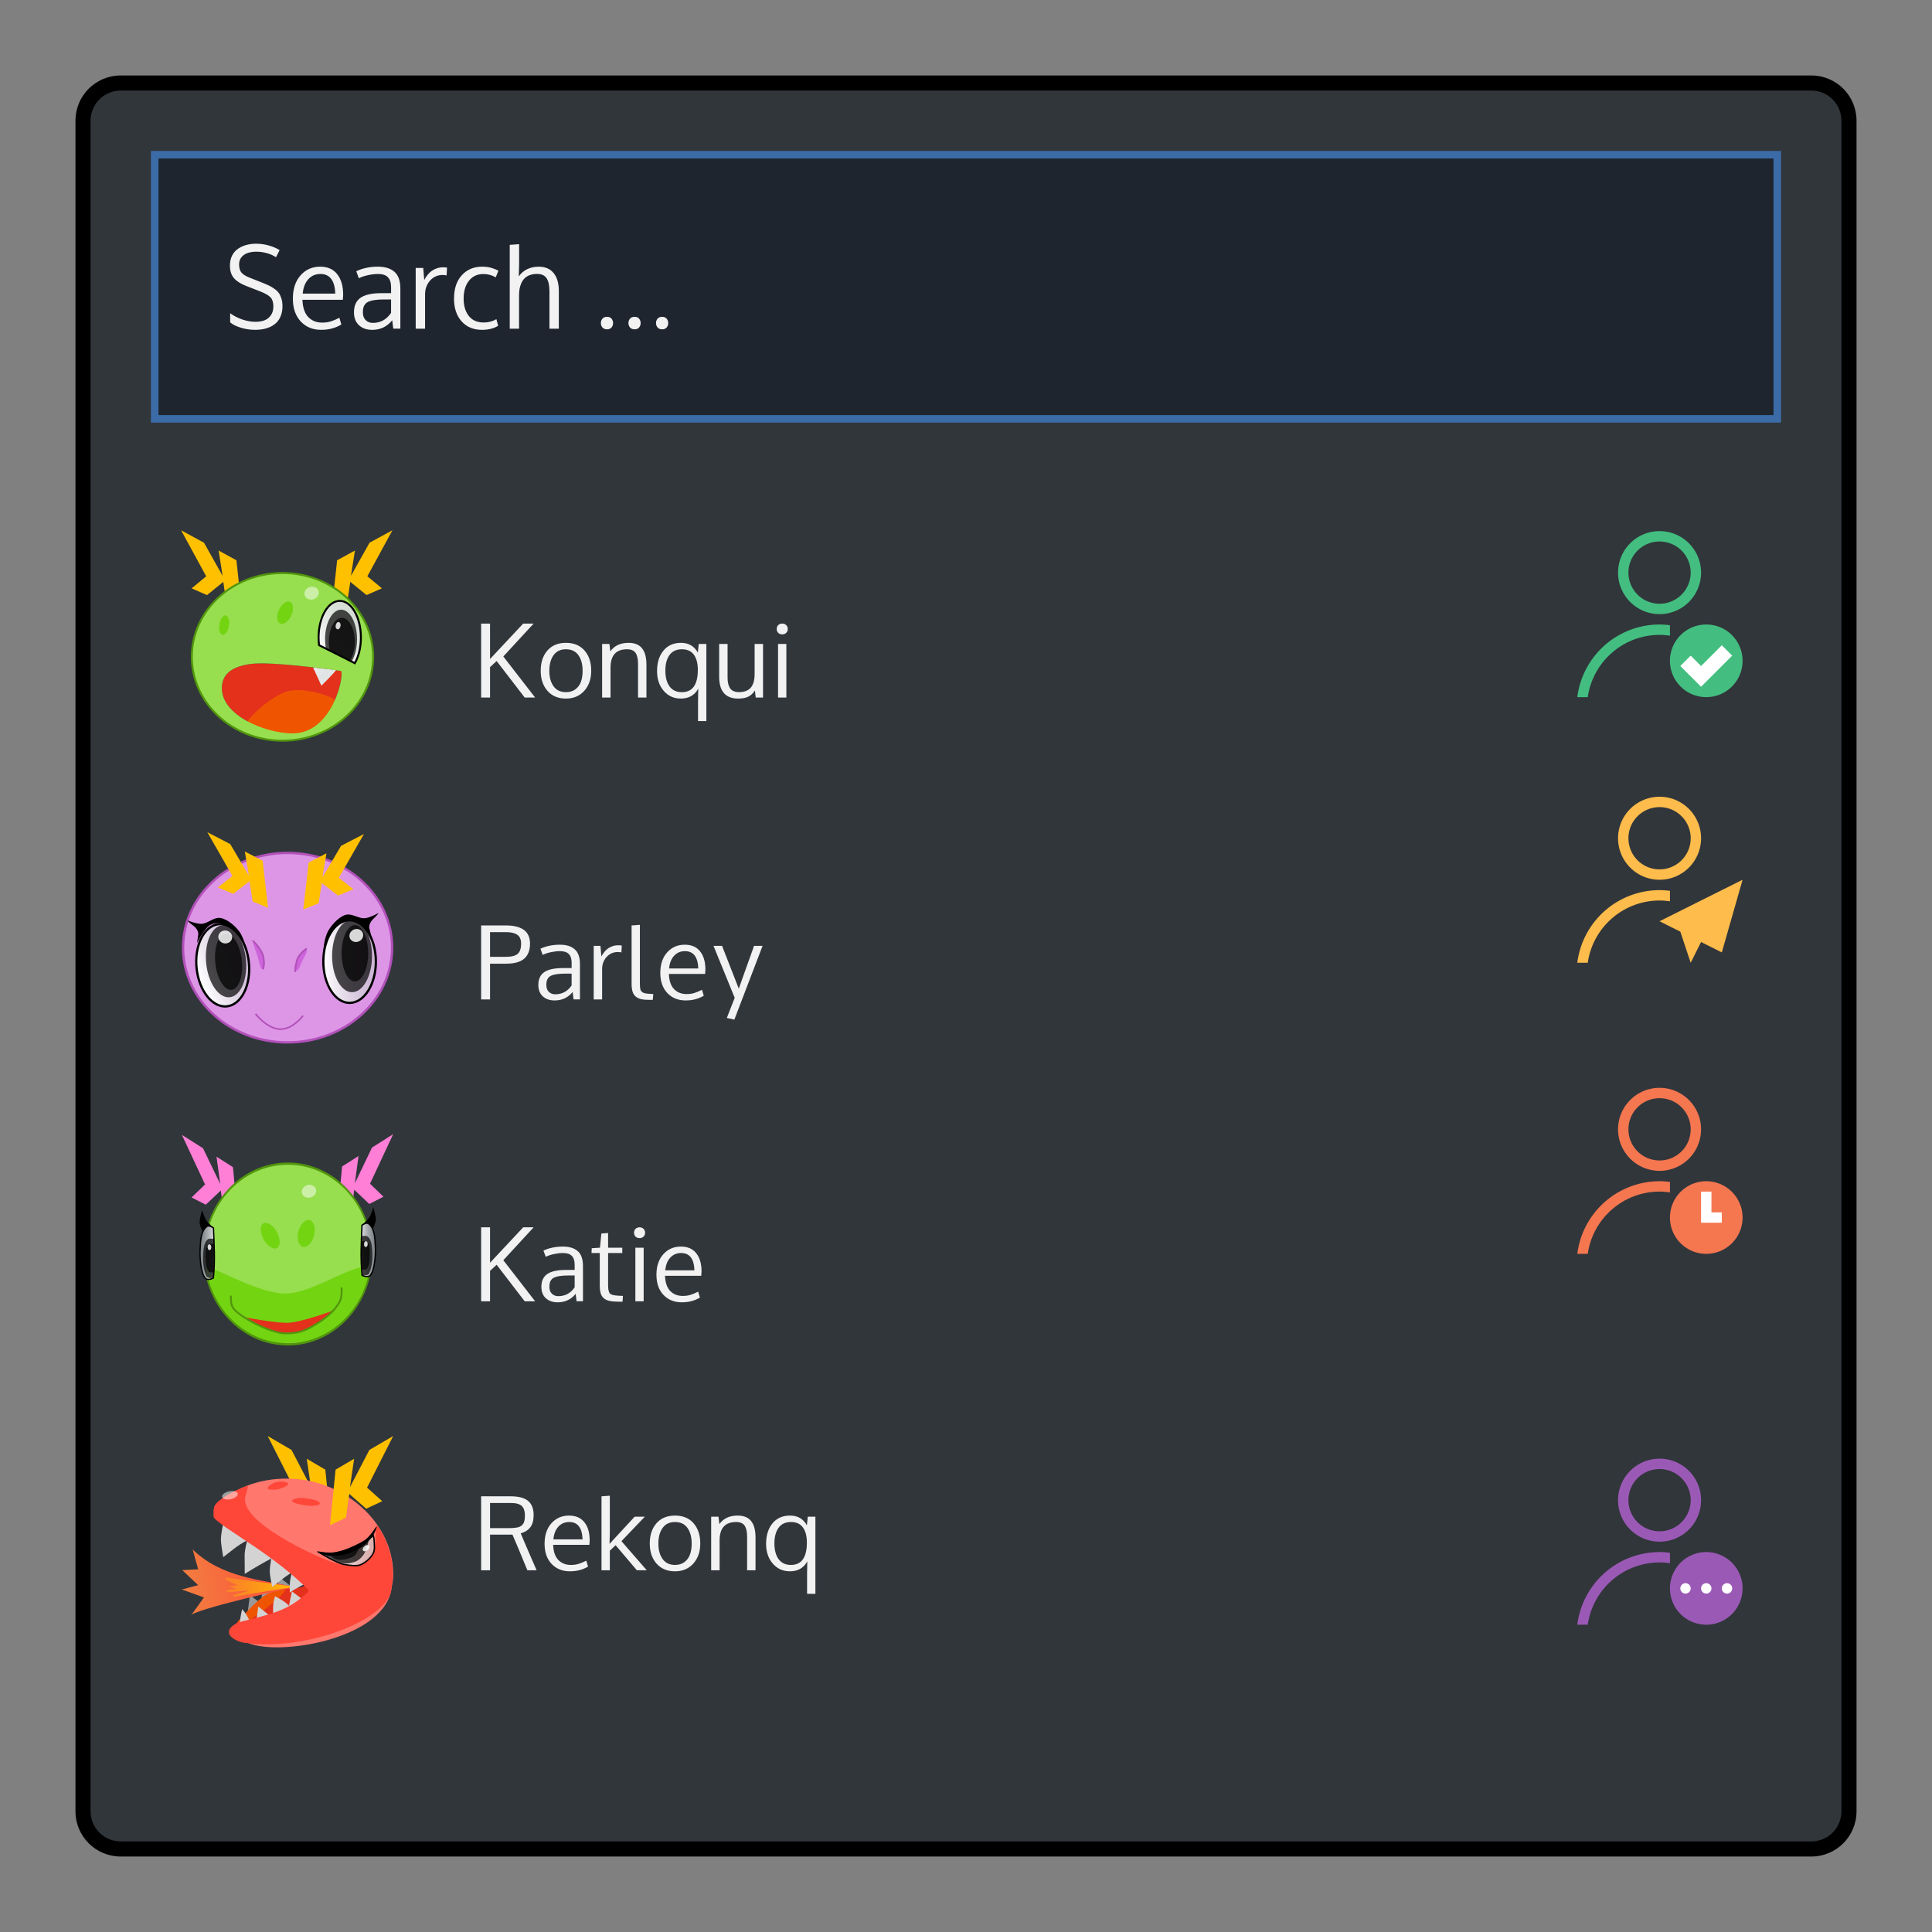 <?xml version="1.0" encoding="UTF-8" standalone="no"?>
<svg
   xmlns:dc="http://purl.org/dc/elements/1.1/"
   xmlns:cc="http://creativecommons.org/ns#"
   xmlns:rdf="http://www.w3.org/1999/02/22-rdf-syntax-ns#"
   xmlns:svg="http://www.w3.org/2000/svg"
   xmlns="http://www.w3.org/2000/svg"
   xmlns:xlink="http://www.w3.org/1999/xlink"
   xmlns:sodipodi="http://sodipodi.sourceforge.net/DTD/sodipodi-0.dtd"
   xmlns:inkscape="http://www.inkscape.org/namespaces/inkscape"
   viewBox="0 0 256 256"
   id="svg2"
   version="1.1"
   inkscape:version="1.0.2 (e86c870879, 2021-01-15)"
   sodipodi:docname="org.kde.ktpcontactlist.svg">
  <rect x="0" y="0" width="256" height="256" fill="#808080" stroke="none"/>
  <sodipodi:namedview
     pagecolor="#ffffff"
     bordercolor="#666666"
     borderopacity="1"
     objecttolerance="10"
     gridtolerance="10"
     guidetolerance="10"
     inkscape:pageopacity="0"
     inkscape:pageshadow="2"
     inkscape:window-width="1920"
     inkscape:window-height="1007"
     id="namedview8"
     showgrid="false"
     inkscape:zoom="1.84375"
     inkscape:cx="1.1987958"
     inkscape:cy="85.052017"
     inkscape:window-x="0"
     inkscape:window-y="0"
     inkscape:window-maximized="1"
     inkscape:current-layer="svg2"
     inkscape:document-rotation="0" />
  <defs
     id="defs4">
    <style
       id="current-color-scheme"
       type="text/css">
      .ColorScheme-Text {
        color:#f2f2f2;
      }
      .ColorScheme-Background {
        color:#31363b;
      }
      .ColorScheme-Highlight {
        color:#3daee9;
      }
      .ColorScheme-ViewText {
        color:#31363b;
      }
      .ColorScheme-ViewBackground {
        color:#314045;
      }
      .ColorScheme-ViewHover {
        color:#93cee9;
      }
      .ColorScheme-ViewFocus{
        color:#3daee9;
      }
      .ColorScheme-ButtonText {
        color:#31363b;
      }
      .ColorScheme-ButtonBackground {
        color:#31363b;
      }
      .ColorScheme-ButtonHover {
        color:#93cee9;
      }
      .ColorScheme-ButtonFocus{
        color:#3daee9;
      }
      </style>
    <linearGradient
       inkscape:collect="always"
       xlink:href="#linearGradient5215"
       id="linearGradient5460"
       gradientUnits="userSpaceOnUse"
       gradientTransform="matrix(0.181,0.04,-0.036,0.17,-233.513,298.973)"
       x1="1669.111"
       y1="669.498"
       x2="1753.533"
       y2="641.885" />
    <linearGradient
       id="linearGradient5215">
      <stop
         style="stop-color:#f28040;stop-opacity:1;"
         offset="0"
         id="stop5217" />
      <stop
         style="stop-color:#ff4739;stop-opacity:1;"
         offset="1"
         id="stop5219" />
    </linearGradient>
    <linearGradient
       inkscape:collect="always"
       xlink:href="#linearGradient5223"
       id="linearGradient5462"
       gradientUnits="userSpaceOnUse"
       gradientTransform="matrix(0.181,0.04,-0.036,0.17,-233.249,298.758)"
       x1="1746.537"
       y1="643.423"
       x2="1680.717"
       y2="660.873" />
    <linearGradient
       inkscape:collect="always"
       id="linearGradient5223">
      <stop
         style="stop-color:#febf00;stop-opacity:1;"
         offset="0"
         id="stop5225" />
      <stop
         style="stop-color:#febf00;stop-opacity:0;"
         offset="1"
         id="stop5227" />
    </linearGradient>
    <linearGradient
       inkscape:collect="always"
       xlink:href="#linearGradient4288-7"
       id="linearGradient5464"
       gradientUnits="userSpaceOnUse"
       gradientTransform="matrix(0.185,0.003,-0.002,0.174,-261.579,361.689)"
       x1="1759.393"
       y1="604.612"
       x2="1806.08"
       y2="608.9" />
    <linearGradient
       id="linearGradient4288-7">
      <stop
         id="stop4290-08"
         stop-color="#ffffff" />
      <stop
         offset="1"
         id="stop4292-3"
         stop-color="#bdc3c7"
         stop-opacity="0.588" />
    </linearGradient>
    <linearGradient
       inkscape:collect="always"
       xlink:href="#linearGradient4288-7"
       id="linearGradient14620"
       gradientUnits="userSpaceOnUse"
       gradientTransform="matrix(0.164,0,0,0.183,-290.663,491.634)"
       x1="2187.05"
       y1="-320.7"
       x2="2199.32"
       y2="-320.89" />
    <linearGradient
       inkscape:collect="always"
       xlink:href="#linearGradient4288-7"
       id="linearGradient9965"
       gradientUnits="userSpaceOnUse"
       gradientTransform="matrix(-0.164,0,0,0.183,408.056,492)"
       x1="2187.05"
       y1="-320.7"
       x2="2199.32"
       y2="-320.89" />
    <linearGradient
       inkscape:collect="always"
       xlink:href="#linearGradient4288-7"
       id="linearGradient4269-8"
       x1="781.5"
       x2="821.75"
       gradientUnits="userSpaceOnUse"
       gradientTransform="matrix(0.18,0,0,0.22,-77.189,576.302)" />
    <linearGradient
       inkscape:collect="always"
       xlink:href="#linearGradient4288-7"
       id="linearGradient4469-0"
       gradientUnits="userSpaceOnUse"
       x1="820.32"
       y1="-820.45"
       x2="777.78"
       y2="-834.66"
       gradientTransform="matrix(0.18,0,0,0.22,-150.211,579.746)" />
    <linearGradient
       inkscape:collect="always"
       xlink:href="#linearGradient4288-7"
       id="linearGradient4294-0"
       x1="1526.57"
       y1="186.06"
       x2="1549.2"
       y2="161.69"
       gradientUnits="userSpaceOnUse"
       gradientTransform="matrix(0.255,0,0,0.266,-326.523,303.957)" />
    <linearGradient
       inkscape:collect="always"
       xlink:href="#linearGradient4280-4"
       id="linearGradient4286-7"
       x1="1535.67"
       y1="203.22"
       x2="1524.19"
       y2="194.53"
       gradientUnits="userSpaceOnUse"
       gradientTransform="matrix(0.255,0,0,0.266,-326.523,303.957)" />
    <linearGradient
       id="linearGradient4280-4">
      <stop
         id="stop4282"
         stop-color="#ecf0f1" />
      <stop
         offset="1"
         id="stop4284"
         stop-color="#bdc3c7"
         stop-opacity="0" />
    </linearGradient>
  </defs>
  <path
     style="fill:#000000;fill-opacity:1;stroke:none"
     d="m 16,10 224,0 c 3.324,0 6,2.676 6,6 l 0,224 c 0,3.324 -2.676,6 -6,6 l -224,0 c -3.324,0 -6,-2.676 -6,-6 L 10,16 c 0,-3.324 2.676,-6 6,-6 z"
     class="ColorScheme-ButtonText"
     id="rect4240" />
  <path
     style="fill:currentColor;fill-opacity:1;stroke:none"
     d="m 16,12 224,0 c 2.216,0 4,1.784 4,4 l 0,224 c 0,2.216 -1.784,4 -4,4 l -224,0 c -2.216,0 -4,-1.784 -4,-4 L 12,16 c 0,-2.216 1.784,-4 4,-4 z"
     class="ColorScheme-Background"
     id="rect4238" />
  <rect
     class="ColorScheme-Text"
     style="opacity:1;fill:#3b6ca7;fill-opacity:1;stroke:none;stroke-width:0.928;stroke-miterlimit:4;stroke-dasharray:none;stroke-opacity:0.2"
     id="rect5114-3-4-2"
     width="216"
     height="36"
     x="20"
     y="20"
     rx="0"
     ry="0" />
  <rect
     class="ColorScheme-ViewBackground"
     style="fill:#1f252f;fill-opacity:1;stroke:none;stroke-width:0.928;stroke-miterlimit:4;stroke-dasharray:none;stroke-opacity:0.2"
     id="rect5114-3-4"
     width="214"
     height="34"
     x="21"
     y="21"
     rx="0"
     ry="0" />
  <path
     style="fill:currentColor;fill-opacity:1;stroke:none"
     d="m 33.941,32.293 c -0.469,0 -0.904,0.056 -1.309,0.168 -0.404,0.112 -0.772,0.281 -1.102,0.51 -0.329,0.223 -0.59,0.524 -0.779,0.904 -0.19,0.38 -0.283,0.819 -0.283,1.311 0,0.715 0.183,1.277 0.547,1.688 0.364,0.406 0.916,0.751 1.654,1.035 l 1.781,0.693 c 0.699,0.274 1.169,0.546 1.408,0.814 0.245,0.264 0.365,0.661 0.365,1.193 0,0.462 -0.109,0.85 -0.328,1.164 -0.215,0.309 -0.495,0.533 -0.84,0.67 -0.344,0.132 -0.743,0.199 -1.197,0.199 -0.559,0 -1.14,-0.102 -1.744,-0.305 -0.599,-0.203 -1.138,-0.48 -1.617,-0.83 l 0,1.203 c 0.309,0.279 0.777,0.514 1.4,0.707 0.624,0.193 1.271,0.289 1.939,0.289 0.374,0 0.728,-0.034 1.062,-0.1 0.339,-0.066 0.666,-0.174 0.98,-0.326 0.314,-0.157 0.584,-0.353 0.809,-0.586 0.225,-0.233 0.404,-0.533 0.539,-0.898 0.135,-0.365 0.203,-0.776 0.203,-1.232 0,-0.37 -0.045,-0.699 -0.135,-0.988 C 37.207,39.287 37.094,39.042 36.959,38.844 36.824,38.646 36.632,38.461 36.383,38.289 36.138,38.111 35.901,37.967 35.672,37.855 35.447,37.744 35.154,37.617 34.795,37.475 l -1.721,-0.684 c -0.524,-0.208 -0.889,-0.437 -1.094,-0.686 -0.2,-0.254 -0.299,-0.613 -0.299,-1.08 0,-0.38 0.109,-0.7 0.328,-0.959 0.22,-0.259 0.498,-0.442 0.832,-0.549 0.334,-0.112 0.715,-0.166 1.145,-0.166 0.464,0 0.928,0.065 1.393,0.197 0.469,0.132 0.867,0.313 1.191,0.541 l 0.479,-0.945 C 36.62,32.876 36.131,32.669 35.582,32.521 35.038,32.369 34.49,32.293 33.941,32.293 Z m 34.844,0.061 -1.242,0.092 0,11.109 1.234,0 0,-4.404 c 0,-0.299 0.021,-0.579 0.061,-0.838 0.045,-0.259 0.121,-0.516 0.23,-0.77 0.11,-0.254 0.253,-0.469 0.428,-0.646 0.175,-0.183 0.402,-0.327 0.682,-0.434 0.284,-0.112 0.611,-0.166 0.98,-0.166 0.594,0 1.016,0.19 1.266,0.57 0.255,0.375 0.381,0.961 0.381,1.758 l 0,4.93 1.244,0 0,-4.977 c 0,-1.035 -0.23,-1.833 -0.689,-2.396 -0.459,-0.563 -1.121,-0.844 -1.984,-0.844 -0.564,0 -1.073,0.111 -1.527,0.334 -0.449,0.218 -0.818,0.535 -1.107,0.951 l 0.045,-1.574 0,-2.695 z m -26.369,2.982 c -1.048,0 -1.911,0.384 -2.59,1.15 -0.679,0.766 -1.018,1.794 -1.018,3.082 0,1.273 0.347,2.282 1.041,3.027 0.694,0.741 1.596,1.111 2.709,1.111 0.998,0 1.89,-0.235 2.674,-0.707 L 44.971,42.109 c -0.419,0.213 -0.799,0.372 -1.139,0.479 -0.339,0.107 -0.717,0.16 -1.131,0.16 -0.764,0 -1.381,-0.246 -1.855,-0.738 -0.474,-0.497 -0.732,-1.259 -0.771,-2.283 l 5.352,0 0.045,-0.639 c 0,-1.177 -0.261,-2.094 -0.785,-2.754 -0.519,-0.665 -1.276,-0.998 -2.27,-0.998 z m 7.652,0 c -1.058,0 -2.011,0.201 -2.859,0.602 l 0.336,0.93 c 0.364,-0.178 0.778,-0.316 1.242,-0.412 0.464,-0.101 0.898,-0.152 1.303,-0.152 0.599,0 1.036,0.144 1.311,0.434 0.279,0.289 0.42,0.728 0.42,1.316 l 0,0.791 -1.266,0 c -1.273,0 -2.201,0.206 -2.785,0.617 -0.579,0.406 -0.867,1.045 -0.867,1.918 0,0.73 0.219,1.3 0.658,1.711 0.444,0.411 1.031,0.617 1.76,0.617 1.088,0 1.972,-0.424 2.65,-1.271 l 0.135,1.111 0.943,0 0,-5.311 c 0,-1.025 -0.26,-1.763 -0.779,-2.215 -0.514,-0.457 -1.248,-0.686 -2.201,-0.686 z m 13.812,0 c -1.103,0 -1.999,0.379 -2.688,1.135 -0.689,0.751 -1.033,1.784 -1.033,3.098 0,1.258 0.335,2.261 1.004,3.012 0.674,0.751 1.576,1.127 2.709,1.127 0.484,0 0.918,-0.059 1.303,-0.176 0.384,-0.117 0.662,-0.242 0.832,-0.379 l -0.232,-0.861 c -0.504,0.294 -1.061,0.441 -1.67,0.441 -0.873,0 -1.538,-0.292 -1.992,-0.875 -0.454,-0.583 -0.68,-1.346 -0.68,-2.289 0,-0.994 0.237,-1.787 0.711,-2.375 0.474,-0.589 1.103,-0.883 1.887,-0.883 0.619,0 1.17,0.147 1.654,0.441 l 0.352,-0.867 C 65.867,35.768 65.592,35.649 65.213,35.527 64.839,35.4 64.395,35.336 63.881,35.336 Z m -5.203,0.084 c -0.479,0 -0.935,0.138 -1.369,0.412 -0.429,0.269 -0.794,0.691 -1.094,1.27 l -0.135,-1.598 -0.996,0 0,8.051 1.242,0 0,-4.557 c 0,-0.715 0.221,-1.323 0.66,-1.82 0.444,-0.497 1.005,-0.744 1.684,-0.744 0.14,0 0.31,0.02 0.51,0.061 l 0.053,-1.035 c -0.145,-0.026 -0.33,-0.039 -0.555,-0.039 z m -16.23,0.883 c 1.258,0 1.917,0.869 1.977,2.604 l -4.312,0 c 0.07,-0.801 0.315,-1.436 0.734,-1.902 0.424,-0.467 0.958,-0.701 1.602,-0.701 z m 8.422,3.379 0.951,0 0,1.773 c -0.594,0.888 -1.403,1.332 -2.426,1.332 -0.374,0 -0.686,-0.122 -0.936,-0.365 -0.25,-0.244 -0.375,-0.589 -0.375,-1.035 0,-0.249 0.023,-0.458 0.068,-0.625 0.045,-0.172 0.126,-0.329 0.246,-0.471 0.12,-0.147 0.285,-0.262 0.494,-0.344 0.21,-0.086 0.476,-0.152 0.801,-0.197 0.324,-0.046 0.717,-0.068 1.176,-0.068 z M 80.434,41.98 c -0.265,0 -0.466,0.08 -0.605,0.242 -0.14,0.162 -0.211,0.358 -0.211,0.586 0,0.223 0.071,0.419 0.211,0.586 0.145,0.162 0.346,0.244 0.605,0.244 0.26,0 0.457,-0.082 0.592,-0.244 0.14,-0.162 0.209,-0.358 0.209,-0.586 0,-0.228 -0.069,-0.424 -0.209,-0.586 -0.135,-0.162 -0.332,-0.242 -0.592,-0.242 z m 3.654,0 c -0.265,0 -0.468,0.08 -0.607,0.242 -0.14,0.162 -0.209,0.358 -0.209,0.586 0,0.223 0.069,0.419 0.209,0.586 0.145,0.162 0.348,0.244 0.607,0.244 0.26,0 0.457,-0.082 0.592,-0.244 0.14,-0.162 0.209,-0.358 0.209,-0.586 0,-0.228 -0.069,-0.424 -0.209,-0.586 C 84.545,42.06 84.347,41.98 84.088,41.98 Z m 3.652,0 c -0.265,0 -0.466,0.08 -0.605,0.242 -0.14,0.162 -0.209,0.358 -0.209,0.586 0,0.223 0.069,0.419 0.209,0.586 0.145,0.162 0.346,0.244 0.605,0.244 0.26,0 0.457,-0.082 0.592,-0.244 0.14,-0.162 0.209,-0.358 0.209,-0.586 0,-0.228 -0.069,-0.424 -0.209,-0.586 -0.135,-0.162 -0.332,-0.242 -0.592,-0.242 z m -23.988,40.648 0,9.801 1.182,0 0,-4.033 0.873,-0.807 3.719,4.84 1.383,0 -4.217,-5.443 4.016,-4.357 -1.383,0 -4.391,4.693 0,-4.693 -1.182,0 z m 39.9,0 c -0.215,0 -0.392,0.067 -0.531,0.201 -0.134,0.13 -0.201,0.299 -0.201,0.51 0,0.21 0.067,0.383 0.201,0.518 0.139,0.134 0.316,0.201 0.531,0.201 0.21,0 0.385,-0.067 0.523,-0.201 0.139,-0.134 0.209,-0.307 0.209,-0.518 0,-0.21 -0.07,-0.38 -0.209,-0.51 -0.134,-0.134 -0.309,-0.201 -0.523,-0.201 z m -28.662,2.551 c -1.043,0 -1.862,0.339 -2.457,1.02 -0.591,0.676 -0.887,1.571 -0.887,2.686 0,1.088 0.301,1.975 0.9,2.66 0.6,0.68 1.414,1.02 2.443,1.02 1.007,0 1.818,-0.343 2.432,-1.027 0.613,-0.689 0.918,-1.574 0.918,-2.652 0,-1.115 -0.294,-2.01 -0.885,-2.686 -0.591,-0.68 -1.413,-1.02 -2.465,-1.02 z m 8.291,0 c -1.07,-10e-7 -1.873,0.375 -2.41,1.127 l -0.119,-0.979 -0.967,0 0,7.102 1.113,0 0,-3.961 c 0,-1.625 0.73,-2.436 2.189,-2.436 0.542,0 0.92,0.162 1.135,0.488 0.215,0.322 0.322,0.805 0.322,1.445 l 0,4.463 1.113,0 0,-4.344 c 0,-0.976 -0.195,-1.703 -0.584,-2.182 -0.385,-0.483 -0.983,-0.725 -1.793,-0.725 z m 6.949,0 c -0.985,0 -1.758,0.344 -2.322,1.033 -0.564,0.689 -0.846,1.594 -0.846,2.713 0,1.056 0.293,1.927 0.879,2.611 0.591,0.685 1.349,1.027 2.275,1.027 1.056,0 1.826,-0.439 2.305,-1.316 l -0.027,1.66 0,2.637 1.102,0 0,-10.217 -1.008,0 -0.121,1.146 c -0.479,-0.864 -1.225,-1.295 -2.236,-1.295 z m 5.062,0.148 0,4.336 c 0,0.962 0.21,1.688 0.631,2.176 0.425,0.483 1.049,0.725 1.873,0.725 0.582,0 1.041,-0.087 1.377,-0.262 0.34,-0.179 0.625,-0.447 0.854,-0.805 l 0.113,0.932 0.967,0 0,-7.102 -1.115,0 0,3.986 c -10e-7,0.282 -0.02,0.541 -0.061,0.773 -0.04,0.233 -0.109,0.452 -0.207,0.658 -0.098,0.206 -0.226,0.377 -0.383,0.516 -0.152,0.139 -0.35,0.25 -0.592,0.33 -0.237,0.081 -0.51,0.121 -0.818,0.121 -0.546,0 -0.937,-0.163 -1.174,-0.49 -0.233,-0.327 -0.35,-0.806 -0.35,-1.438 l 0,-4.457 -1.115,0 z m 7.803,0 0,7.102 1.1,0 0,-7.102 -1.1,0 z m -28.105,0.705 c 0.73,0 1.281,0.261 1.652,0.785 0.372,0.519 0.557,1.212 0.557,2.08 0,0.555 -0.076,1.041 -0.229,1.457 -0.152,0.412 -0.398,0.743 -0.738,0.994 -0.336,0.246 -0.75,0.369 -1.242,0.369 -0.716,0 -1.263,-0.26 -1.639,-0.779 -0.376,-0.519 -0.562,-1.201 -0.562,-2.047 0,-0.864 0.187,-1.555 0.562,-2.074 0.376,-0.524 0.923,-0.785 1.639,-0.785 z m 15.369,0 c 0.707,0 1.235,0.241 1.584,0.725 0.349,0.479 0.523,1.14 0.523,1.986 0,1.983 -0.705,2.975 -2.115,2.975 -0.716,0 -1.259,-0.255 -1.631,-0.766 -0.371,-0.51 -0.557,-1.206 -0.557,-2.088 10e-7,-0.868 0.182,-1.558 0.549,-2.068 0.371,-0.51 0.921,-0.764 1.646,-0.764 z m -5.566,36.514 -1.102,0.082 0,7.768 c 0,0.425 0.05,0.779 0.148,1.061 0.098,0.278 0.251,0.491 0.457,0.639 0.206,0.148 0.438,0.25 0.697,0.309 0.264,0.054 0.591,0.08 0.98,0.08 l 0.529,0 0.061,-0.766 -0.301,-0.019 c -0.192,-0.013 -0.344,-0.024 -0.451,-0.033 -0.107,-0.013 -0.222,-0.032 -0.348,-0.055 -0.121,-0.027 -0.213,-0.058 -0.275,-0.094 -0.058,-0.04 -0.119,-0.09 -0.182,-0.148 -0.063,-0.058 -0.108,-0.131 -0.135,-0.221 -0.022,-0.089 -0.043,-0.192 -0.061,-0.309 -0.013,-0.116 -0.02,-0.258 -0.02,-0.424 l 0,-7.869 z m -21.041,0.082 0,9.801 1.182,0 0,-4.738 2.121,0 c 1.106,0 1.912,-0.224 2.418,-0.672 0.506,-0.452 0.758,-1.117 0.758,-1.994 0,-0.43 -0.078,-0.802 -0.234,-1.115 -0.152,-0.318 -0.375,-0.568 -0.666,-0.752 -0.291,-0.184 -0.621,-0.317 -0.992,-0.402 -0.372,-0.085 -0.794,-0.127 -1.264,-0.127 l -3.322,0 z m 1.182,0.885 2.135,0 c 0.645,0 1.135,0.117 1.471,0.35 0.34,0.228 0.51,0.621 0.51,1.176 0,0.645 -0.154,1.096 -0.463,1.355 -0.304,0.26 -0.825,0.391 -1.559,0.391 l -2.094,0 0,-3.271 z m 9.238,1.666 c -0.949,0 -1.804,0.178 -2.564,0.531 l 0.301,0.818 c 0.327,-0.157 0.699,-0.278 1.115,-0.363 0.416,-0.089 0.805,-0.133 1.168,-0.133 0.537,0 0.93,0.126 1.176,0.381 0.251,0.255 0.375,0.643 0.375,1.162 l 0,0.699 -1.135,0 c -1.141,0 -1.974,0.18 -2.498,0.543 -0.519,0.358 -0.777,0.922 -0.777,1.691 0,0.645 0.196,1.149 0.59,1.512 0.398,0.363 0.925,0.543 1.578,0.543 0.976,0 1.768,-0.374 2.377,-1.121 l 0.121,0.98 0.846,0 0,-4.686 c 0,-0.904 -0.234,-1.557 -0.699,-1.955 -0.461,-0.403 -1.118,-0.604 -1.973,-0.604 z m 16.557,0 c -0.94,0 -1.715,0.338 -2.324,1.014 -0.609,0.676 -0.912,1.582 -0.912,2.719 -10e-7,1.123 0.311,2.014 0.934,2.672 0.622,0.653 1.432,0.98 2.43,0.98 0.895,0 1.694,-0.207 2.396,-0.623 l -0.234,-0.787 c -0.376,0.188 -0.717,0.33 -1.021,0.424 -0.304,0.094 -0.642,0.141 -1.014,0.141 -0.685,0 -1.239,-0.216 -1.664,-0.65 -0.425,-0.439 -0.656,-1.111 -0.691,-2.016 l 4.801,0 0.039,-0.562 c 0,-1.038 -0.235,-1.85 -0.705,-2.432 -0.465,-0.586 -1.142,-0.879 -2.033,-0.879 z m -8.836,0.074 c -0.43,0 -0.839,0.12 -1.229,0.361 -0.385,0.237 -0.712,0.611 -0.98,1.121 L 79.562,125.328 l -0.893,0 0,7.102 1.115,0 0,-4.021 c 0,-0.631 0.196,-1.165 0.59,-1.604 0.398,-0.439 0.901,-0.658 1.51,-0.658 0.125,0 0.278,0.017 0.457,0.053 l 0.047,-0.912 c -0.13,-0.022 -0.295,-0.033 -0.496,-0.033 z m 12.648,0.074 2.812,6.887 -1.047,2.674 1,0.215 3.74,-9.775 -1.127,0 -2.029,5.672 -2.215,-5.672 -1.135,0 z m -3.787,0.705 c 1.128,0 1.72,0.764 1.773,2.295 l -3.867,0 c 0.063,-0.707 0.282,-1.266 0.658,-1.678 0.38,-0.412 0.858,-0.617 1.436,-0.617 z m -15.863,2.98 0.852,0 0,1.564 c -0.533,0.783 -1.258,1.174 -2.176,1.174 -0.336,0 -0.614,-0.107 -0.838,-0.322 -0.224,-0.215 -0.336,-0.518 -0.336,-0.912 0,-0.219 0.02,-0.403 0.061,-0.551 0.04,-0.152 0.113,-0.291 0.221,-0.416 0.107,-0.13 0.255,-0.231 0.443,-0.303 0.188,-0.076 0.428,-0.134 0.719,-0.174 0.291,-0.04 0.643,-0.061 1.055,-0.061 z m -11.139,33.615 0,9.801 1.182,0 0,-4.033 0.873,-0.807 3.719,4.84 1.383,0 -4.217,-5.443 4.016,-4.357 -1.383,0 -4.391,4.693 0,-4.693 -1.182,0 z m 20.994,0 c -0.215,0 -0.392,0.067 -0.531,0.201 -0.134,0.13 -0.201,0.299 -0.201,0.51 0,0.21 0.067,0.383 0.201,0.518 0.139,0.134 0.316,0.201 0.531,0.201 0.21,0 0.385,-0.067 0.523,-0.201 0.139,-0.134 0.209,-0.307 0.209,-0.518 0,-0.21 -0.07,-0.38 -0.209,-0.51 -0.134,-0.134 -0.309,-0.201 -0.523,-0.201 z m -4.17,0.752 -0.893,0.066 -0.182,1.881 -1.094,0.072 -0.027,0.633 1.094,0 0,4.27 c 0,0.434 0.039,0.784 0.115,1.053 0.076,0.269 0.213,0.491 0.41,0.666 0.201,0.175 0.46,0.294 0.777,0.361 0.318,0.067 0.735,0.102 1.25,0.102 l 0.463,0 0.053,-0.766 -0.562,-0.027 c -0.595,-0.022 -0.978,-0.116 -1.148,-0.281 -0.17,-0.17 -0.256,-0.539 -0.256,-1.107 l 0,-4.27 1.881,0 0,-0.705 -1.881,0 0,-1.947 z m -6.002,1.799 c -0.949,0 -1.804,0.178 -2.564,0.531 l 0.303,0.818 c 0.327,-0.157 0.697,-0.278 1.113,-0.363 0.416,-0.089 0.805,-0.133 1.168,-0.133 0.537,0 0.93,0.126 1.176,0.381 0.251,0.255 0.375,0.643 0.375,1.162 l 0,0.699 -1.135,0 c -1.141,0 -1.972,0.18 -2.496,0.543 -0.519,0.358 -0.779,0.922 -0.779,1.691 0,0.645 0.196,1.149 0.59,1.512 0.398,0.363 0.925,0.543 1.578,0.543 0.976,0 1.768,-0.374 2.377,-1.121 l 0.121,0.98 0.846,0 0,-4.686 c 0,-0.904 -0.232,-1.557 -0.697,-1.955 -0.461,-0.403 -1.12,-0.604 -1.975,-0.604 z m 15.643,0 c -0.94,0 -1.714,0.338 -2.322,1.014 -0.609,0.676 -0.912,1.582 -0.912,2.719 0,1.123 0.309,2.014 0.932,2.672 0.622,0.653 1.434,0.98 2.432,0.98 0.895,0 1.694,-0.207 2.396,-0.623 l -0.234,-0.787 c -0.376,0.188 -0.717,0.33 -1.021,0.424 -0.304,0.094 -0.642,0.141 -1.014,0.141 -0.685,0 -1.239,-0.216 -1.664,-0.65 -0.425,-0.439 -0.658,-1.111 -0.693,-2.016 l 4.801,0 0.041,-0.562 c 0,-1.038 -0.235,-1.85 -0.705,-2.432 -0.466,-0.586 -1.144,-0.879 -2.035,-0.879 z m -6.027,0.148 0,7.102 1.1,0 0,-7.102 -1.1,0 z m 6.055,0.705 c 1.128,0 1.72,0.764 1.773,2.295 l -3.867,0 c 0.063,-0.707 0.282,-1.266 0.658,-1.678 0.38,-0.412 0.858,-0.617 1.436,-0.617 z m -14.951,2.98 0.852,0 0,1.564 c -0.533,0.783 -1.256,1.174 -2.174,1.174 -0.336,0 -0.616,-0.107 -0.84,-0.322 -0.224,-0.215 -0.336,-0.518 -0.336,-0.912 0,-0.219 0.02,-0.403 0.061,-0.551 0.04,-0.152 0.113,-0.291 0.221,-0.416 0.107,-0.13 0.255,-0.231 0.443,-0.303 0.188,-0.076 0.428,-0.134 0.719,-0.174 0.291,-0.04 0.643,-0.061 1.055,-0.061 z m 5.512,29.178 -1.102,0.08 0,9.803 1.102,0 0,-2.598 0.766,-0.725 2.82,3.322 1.309,0 -3.357,-3.859 3.102,-3.244 -1.35,0 -3.33,3.605 0.041,-1.463 0,-4.922 z m -17.053,0.08 0,9.803 1.182,0 0,-4.727 2.967,0 c 0.367,0.828 1.027,2.404 1.98,4.727 l 1.223,0 c -0.139,-0.322 -0.36,-0.83 -0.664,-1.523 -0.3,-0.694 -0.565,-1.306 -0.793,-1.834 -0.228,-0.533 -0.446,-1.045 -0.652,-1.537 0.564,-0.161 0.991,-0.432 1.277,-0.812 0.291,-0.385 0.436,-0.919 0.436,-1.604 0,-0.855 -0.246,-1.484 -0.738,-1.887 -0.492,-0.403 -1.25,-0.605 -2.275,-0.605 l -3.941,0 z m 1.182,0.887 2.779,0 c 0.68,0 1.157,0.134 1.43,0.402 0.273,0.264 0.41,0.672 0.41,1.223 0,0.327 -0.026,0.592 -0.08,0.793 -0.054,0.201 -0.158,0.376 -0.311,0.523 -0.148,0.143 -0.353,0.243 -0.617,0.301 -0.264,0.058 -0.608,0.088 -1.033,0.088 l -2.578,0 0,-3.33 z m 10.459,1.666 c -0.94,0 -1.714,0.338 -2.322,1.014 -0.609,0.676 -0.912,1.582 -0.912,2.719 0,1.123 0.309,2.014 0.932,2.672 0.622,0.653 1.434,0.98 2.432,0.98 0.895,0 1.694,-0.209 2.396,-0.625 l -0.234,-0.785 c -0.376,0.188 -0.717,0.33 -1.021,0.424 -0.304,0.094 -0.642,0.141 -1.014,0.141 -0.685,0 -1.239,-0.218 -1.664,-0.652 -0.425,-0.439 -0.658,-1.11 -0.693,-2.014 l 4.801,0 0.041,-0.564 c 0,-1.038 -0.235,-1.848 -0.705,-2.43 -0.465,-0.586 -1.144,-0.879 -2.035,-0.879 z m 14.047,0 c -1.043,0 -1.862,0.339 -2.457,1.02 -0.591,0.676 -0.887,1.571 -0.887,2.686 0,1.088 0.299,1.973 0.898,2.658 0.6,0.68 1.416,1.021 2.445,1.021 1.007,0 1.816,-0.343 2.43,-1.027 0.613,-0.689 0.92,-1.574 0.92,-2.652 10e-7,-1.115 -0.296,-2.01 -0.887,-2.686 -0.591,-0.68 -1.411,-1.02 -2.463,-1.02 z m 8.291,0 c -1.07,0 -1.873,0.375 -2.41,1.127 l -0.121,-0.98 -0.967,0 0,7.104 1.115,0 0,-3.961 c 0,-1.625 0.728,-2.438 2.188,-2.438 0.542,0 0.92,0.164 1.135,0.49 0.215,0.322 0.322,0.803 0.322,1.443 l 0,4.465 1.115,0 0,-4.344 c 0,-0.976 -0.195,-1.703 -0.584,-2.182 -0.385,-0.483 -0.983,-0.725 -1.793,-0.725 z m 6.949,0 c -0.985,0 -1.76,0.344 -2.324,1.033 -0.564,0.689 -0.846,1.594 -0.846,2.713 0,1.056 0.295,1.927 0.881,2.611 0.591,0.685 1.349,1.027 2.275,1.027 1.056,0 1.824,-0.439 2.303,-1.316 l -0.027,1.658 0,2.639 1.102,0 0,-10.219 -1.008,0 -0.121,1.148 c -0.479,-0.864 -1.223,-1.295 -2.234,-1.295 z m -29.26,0.852 c 1.128,0 1.72,0.766 1.773,2.297 l -3.867,0 c 0.063,-0.707 0.282,-1.268 0.658,-1.68 0.38,-0.412 0.858,-0.617 1.436,-0.617 z m 14.02,0 c 0.73,0 1.279,0.261 1.65,0.785 0.371,0.519 0.559,1.214 0.559,2.082 0,0.555 -0.076,1.041 -0.229,1.457 -0.152,0.412 -0.398,0.743 -0.738,0.994 -0.336,0.246 -0.75,0.369 -1.242,0.369 -0.716,0 -1.263,-0.26 -1.639,-0.779 -0.376,-0.519 -0.564,-1.201 -0.564,-2.047 0,-0.864 0.188,-1.557 0.564,-2.076 0.376,-0.524 0.923,-0.785 1.639,-0.785 z m 15.367,0 c 0.707,0 1.235,0.241 1.584,0.725 0.349,0.479 0.523,1.142 0.523,1.988 0,1.983 -0.703,2.975 -2.113,2.975 -0.716,0 -1.261,-0.255 -1.633,-0.766 -0.371,-0.51 -0.557,-1.206 -0.557,-2.088 0,-0.868 0.184,-1.558 0.551,-2.068 0.371,-0.51 0.919,-0.766 1.645,-0.766 z"
     class="ColorScheme-Text"
     id="path8198-1" />
  <path
     inkscape:connector-curvature="0"
     style="opacity:1;fill:#43be80;fill-opacity:1;stroke:none"
     d="m 219.9,70.375 a 5.5,5.5 0 0 0 -5.5,5.5 5.5,5.5 0 0 0 5.5,5.5 5.5,5.5 0 0 0 5.5,-5.5 5.5,5.5 0 0 0 -5.5,-5.5 z m 0,1.375 a 4.125,4.125 0 0 1 4.125,4.125 4.125,4.125 0 0 1 -4.125,4.125 4.125,4.125 0 0 1 -4.125,-4.125 4.125,4.125 0 0 1 4.125,-4.125 z m 0,11 A 11,11 0 0 0 209,92.375 l 1.385,0 a 9.625,9.625 0 0 1 9.516,-8.25 9.625,9.625 0 0 1 1.375,0.109 l 0,-1.387 a 11,11 0 0 0 -1.375,-0.098 z m 6.188,0 a 4.812,4.812 0 0 0 -4.812,4.812 4.812,4.812 0 0 0 4.812,4.812 4.812,4.812 0 0 0 4.812,-4.812 4.812,4.812 0 0 0 -4.812,-4.812 z"
     id="path4149" />
  <path
     inkscape:connector-curvature="0"
     style="opacity:1;fill:#f47750;fill-opacity:1;stroke:none"
     d="m 219.9,144.143 a 5.5,5.5 0 0 0 -5.5,5.5 5.5,5.5 0 0 0 5.5,5.5 5.5,5.5 0 0 0 5.5,-5.5 5.5,5.5 0 0 0 -5.5,-5.5 z m 0,1.375 a 4.125,4.125 0 0 1 4.125,4.125 4.125,4.125 0 0 1 -4.125,4.125 4.125,4.125 0 0 1 -4.125,-4.125 4.125,4.125 0 0 1 4.125,-4.125 z m 0,11 A 11,11 0 0 0 209,166.143 l 1.385,0 a 9.625,9.625 0 0 1 9.516,-8.25 9.625,9.625 0 0 1 1.375,0.111 l 0,-1.389 a 11,11 0 0 0 -1.375,-0.098 z m 6.188,0 a 4.812,4.812 0 0 0 -4.812,4.812 4.812,4.812 0 0 0 4.812,4.812 4.812,4.812 0 0 0 4.812,-4.812 4.812,4.812 0 0 0 -4.812,-4.812 z"
     id="path4149-7" />
  <path
     inkscape:connector-curvature="0"
     style="opacity:1;fill:#fdbc4b;fill-opacity:1;stroke:none"
     d="m 219.9,105.572 a 5.5,5.5 0 0 0 -5.5,5.5 5.5,5.5 0 0 0 5.5,5.5 5.5,5.5 0 0 0 5.5,-5.5 5.5,5.5 0 0 0 -5.5,-5.5 z m 0,1.375 a 4.125,4.125 0 0 1 4.125,4.125 4.125,4.125 0 0 1 -4.125,4.125 4.125,4.125 0 0 1 -4.125,-4.125 4.125,4.125 0 0 1 4.125,-4.125 z m 11,9.625 -11,5.5 2.75,1.375 1.375,4.125 1.375,-2.75 2.75,1.375 2.75,-9.625 z m -11,1.375 A 11,11 0 0 0 209,127.572 l 1.385,0 a 9.625,9.625 0 0 1 9.516,-8.25 9.625,9.625 0 0 1 1.375,0.109 l 0,-1.389 a 11,11 0 0 0 -1.375,-0.096 z"
     id="path4149-3" />
  <path
     inkscape:connector-curvature="0"
     style="opacity:1;fill:#9b59b6;fill-opacity:1;stroke:none"
     d="m 219.9,193.281 a 5.5,5.5 0 0 0 -5.5,5.5 5.5,5.5 0 0 0 5.5,5.5 5.5,5.5 0 0 0 5.5,-5.5 5.5,5.5 0 0 0 -5.5,-5.5 z m 0,1.375 a 4.125,4.125 0 0 1 4.125,4.125 4.125,4.125 0 0 1 -4.125,4.125 4.125,4.125 0 0 1 -4.125,-4.125 4.125,4.125 0 0 1 4.125,-4.125 z m 0,11 A 11,11 0 0 0 209,215.281 l 1.385,0 a 9.625,9.625 0 0 1 9.516,-8.25 9.625,9.625 0 0 1 1.375,0.109 l 0,-1.387 a 11,11 0 0 0 -1.375,-0.098 z m 6.188,0 a 4.812,4.812 0 0 0 -4.812,4.812 4.812,4.812 0 0 0 4.812,4.812 4.812,4.812 0 0 0 4.812,-4.812 4.812,4.812 0 0 0 -4.812,-4.812 z"
     id="path4152" />
  <path
     inkscape:connector-curvature="0"
     style="fill:#ffffff;fill-rule:evenodd;stroke:none;stroke-width:1px;stroke-linecap:butt;stroke-linejoin:miter;stroke-opacity:1"
     d="m 228.15,85.5 -2.75,2.75 -1.375,-1.375 -1.375,1.375 2.75,2.75 4.125,-4.125 -1.375,-1.375 z m -2.75,72.393 0,2.75 0,1.375 1.375,0 1.375,0 0,-1.375 -1.375,0 0,-2.75 -1.375,0 z m -2.062,51.889 a 0.687,0.687 0 0 0 -0.688,0.688 0.687,0.687 0 0 0 0.688,0.688 0.687,0.687 0 0 0 0.688,-0.688 0.687,0.687 0 0 0 -0.688,-0.688 z m 2.75,0 a 0.687,0.687 0 0 0 -0.688,0.688 0.687,0.687 0 0 0 0.688,0.688 0.687,0.687 0 0 0 0.688,-0.688 0.687,0.687 0 0 0 -0.688,-0.688 z m 2.75,0 a 0.687,0.687 0 0 0 -0.688,0.688 0.687,0.687 0 0 0 0.688,0.688 0.687,0.687 0 0 0 0.688,-0.688 0.687,0.687 0 0 0 -0.688,-0.688 z"
     id="path4166" />
  <g
     transform="translate(-20.571,-267.219)"
     id="g4630">
    <path
       sodipodi:nodetypes="cccccccccccc"
       inkscape:connector-curvature="0"
       id="path4316-5-7"
       d="m 52.61,348.016 -0.712,-6.557 -2.359,-1.288 0.529,3.352 -2.466,-4.392 -3.031,-1.644 3.322,6.095 -1.929,1.598 2.036,0.892 2.157,-1.749 0.418,2.812 z"
       style="fill:#ffc000" />
    <path
       sodipodi:nodetypes="cccccccccccc"
       inkscape:connector-curvature="0"
       id="path4316-8"
       d="m 64.532,348.012 0.712,-6.557 2.359,-1.288 -0.529,3.352 2.466,-4.392 3.031,-1.644 -3.322,6.095 1.929,1.598 -2.036,0.892 -2.157,-1.749 -0.418,2.812 z"
       style="fill:#ffc000" />
    <path
       sodipodi:nodetypes="cscsc"
       inkscape:connector-curvature="0"
       id="path4124-8"
       d="m 53.412,362.837 c -0.15,0.234 4.392,2.102 6.71,1.58 3.505,-0.79 5.165,-4.31 4.797,-4.373 0.104,-0.379 -3.695,-1.797 -6.088,-1.264 -2.157,0.481 -5.448,3.627 -5.419,4.057 z"
       style="fill:#ef5500" />
    <path
       style="fill:#e3311c"
       sodipodi:nodetypes="sscss"
       inkscape:connector-curvature="0"
       id="path4122-9-3-9"
       d="m 49.969,358.281 c -0.13,3.723 5.706,6.069 9.276,6.119 5.551,0.078 7.055,-8.144 6.471,-8.281 0,0 -8.97,-1.299 -11.857,-0.931 -2.6,0.331 -3.829,1.375 -3.889,3.093 z" />
    <path
       style="fill:#ef5500"
       sodipodi:nodetypes="cscsc"
       inkscape:connector-curvature="0"
       id="path4124-2-4-3"
       d="m 53.412,362.837 c -0.15,0.234 4.392,2.102 6.71,1.58 3.505,-0.79 5.165,-4.31 4.797,-4.373 0.104,-0.379 -3.695,-1.797 -6.088,-1.264 -2.157,0.481 -5.448,3.627 -5.419,4.057 z" />
    <path
       style="fill:#ecf0f1;fill-opacity:0.984"
       inkscape:connector-curvature="0"
       id="path4126-5-3-3"
       d="m 62.058,355.665 1.103,2.396 c 0,0 2.029,-2.022 1.893,-2.046 -0.135,-0.024 -2.997,-0.35 -2.997,-0.35 z"
       sodipodi:nodetypes="ccsc" />
    <path
       inkscape:connector-curvature="0"
       id="path3139-9"
       d="m 58.002,343.148 c -6.637,0 -12.017,4.973 -12.017,11.108 0,6.135 5.38,11.108 12.017,11.108 6.637,0 12.017,-4.973 12.017,-11.108 0,-6.135 -5.38,-11.108 -12.017,-11.108 z m -2.805,11.973 c 3.651,0.002 10.519,0.998 10.519,0.998 0.584,0.138 -0.92,8.36 -6.471,8.281 -3.57,-0.05 -9.406,-2.397 -9.276,-6.119 0.06,-1.718 1.289,-2.762 3.889,-3.093 0.361,-0.046 0.817,-0.067 1.339,-0.067 z"
       style="color:#000000;fill:#97df4e" />
    <path
       inkscape:connector-curvature="0"
       id="path3944-3-7"
       d="m 65.588,346.84 c -1.549,0 -2.805,2.174 -2.805,4.856 0,0.347 0.024,0.688 0.064,1.014 1.357,0.671 2.935,1.473 4.741,2.386 0.497,-0.876 0.805,-2.075 0.805,-3.401 0,-2.682 -1.256,-4.856 -2.805,-4.856 z"
       style="color:#000000;fill:#ffffff;fill-opacity:0.784;stroke-width:0.1" />
    <path
       inkscape:connector-curvature="0"
       id="path3944-3-4-0"
       d="m 65.588,346.84 c -1.549,0 -2.805,2.174 -2.805,4.856 0,0.347 0.024,0.688 0.064,1.014 1.357,0.671 2.935,1.473 4.741,2.386 0.497,-0.876 0.805,-2.075 0.805,-3.401 0,-2.682 -1.256,-4.856 -2.805,-4.856 z"
       style="color:#000000;fill:url(#linearGradient4294-0);stroke:#000000;stroke-width:0.26" />
    <path
       inkscape:connector-curvature="0"
       id="path3944-4"
       d="m 65.763,348.004 c -1.171,0 -2.12,1.757 -2.12,3.924 0,0.434 0.041,0.848 0.112,1.239 1.111,0.554 2.119,1.056 3.403,1.704 0.442,-0.719 0.725,-1.769 0.725,-2.943 0,-2.167 -0.949,-3.924 -2.12,-3.924 z"
       style="color:#000000;fill-opacity:0.704;stroke-width:0.1" />
    <path
       inkscape:connector-curvature="0"
       id="path3944-32-6"
       d="m 65.866,349.086 c -0.952,0 -1.724,1.429 -1.724,3.192 0,0.353 0.034,0.69 0.091,1.008 0.904,0.451 1.723,0.859 2.767,1.386 0.359,-0.585 0.59,-1.438 0.59,-2.394 0,-1.763 -0.772,-3.192 -1.724,-3.192 z"
       style="color:#000000;fill-opacity:0.704;stroke-width:0.1" />
    <ellipse
       ry="0.485"
       rx="0.32"
       cy="316.687"
       cx="148.061"
       transform="matrix(0.957,0.29,-0.241,0.97,0,0)"
       id="path4022-1"
       style="color:#000000;fill:#ffffff;fill-opacity:0.834" />
    <ellipse
       ry="1.304"
       rx="0.643"
       cy="335.529"
       cx="106.671"
       transform="matrix(0.984,0.177,-0.163,0.987,0,0)"
       id="path4053-93"
       style="color:#000000;fill:#73d412" />
    <ellipse
       ry="1.577"
       rx="0.897"
       cy="306.765"
       cx="191.061"
       transform="matrix(0.938,0.348,-0.394,0.919,0,0)"
       id="path4053-0-4"
       style="color:#000000;fill:#73d412" />
    <path
       inkscape:connector-curvature="0"
       id="path4126-2"
       d="m 62.058,355.665 1.103,2.396 c 0,0 2.029,-2.022 1.893,-2.046 -0.135,-0.024 -2.997,-0.35 -2.997,-0.35 z"
       sodipodi:nodetypes="ccsc"
       style="fill:url(#linearGradient4286-7)" />
    <ellipse
       ry="0.928"
       rx="0.885"
       cy="251.026"
       cx="278.643"
       transform="matrix(0.822,0.569,-0.666,0.746,0,0)"
       id="path4022-0-7"
       style="color:#000000;fill:#ffffff;fill-opacity:0.508" />
    <ellipse
       ry="11.108"
       rx="12.017"
       cy="354.256"
       cx="58.002"
       id="path3139-2-9-6"
       style="color:#000000;fill:none;stroke:#51950d;stroke-width:0.26" />
  </g>
  <g
     transform="translate(-20.571,-267.219)"
     id="g4587">
    <path
       style="fill:#ff7fd6"
       sodipodi:nodetypes="cccccccccccc"
       inkscape:connector-curvature="0"
       id="path4316-5"
       d="m 52.098,428.943 -0.657,-7.067 -2.179,-1.388 0.488,3.613 -2.278,-4.734 -2.8,-1.772 3.069,6.569 -1.782,1.722 1.88,0.961 1.993,-1.885 0.386,3.03 z" />
    <path
       style="fill:#ff7fd6"
       sodipodi:nodetypes="cccccccccccc"
       inkscape:connector-curvature="0"
       id="path4316"
       d="m 65.245,428.848 0.657,-7.067 2.179,-1.388 -0.488,3.613 2.278,-4.734 2.8,-1.772 -3.069,6.569 1.782,1.722 -1.88,0.961 -1.993,-1.885 -0.386,3.03 z" />
    <path
       style="color:#000000;fill:#97df4e"
       inkscape:connector-curvature="0"
       id="path3139-2-9-4"
       d="m 58.718,421.409 c -4.952,0 -9.144,3.496 -10.574,8.324 l 0.385,0 c 0.161,0 0.292,0.147 0.292,0.326 l 0,6.355 c 0,0.179 -0.132,0.326 -0.292,0.326 l -0.462,0 c 1.346,4.976 5.602,8.611 10.651,8.611 5.171,0 9.519,-3.816 10.753,-8.977 l -0.698,0 c -0.161,0 -0.404,-0.456 -0.292,-0.326 0.205,0.239 0.044,-3.715 0,-6.332 -0.003,-0.179 0.132,-0.326 0.292,-0.326 l 0.416,0 c -1.524,-4.65 -5.638,-7.981 -10.471,-7.981 z" />
    <ellipse
       style="color:#000000;fill:#73d412"
       ry="1.851"
       rx="1.023"
       cy="435.481"
       cx="-130.483"
       transform="matrix(0.963,-0.269,0.418,0.909,0,0)"
       id="path4053" />
    <ellipse
       style="color:#000000;fill:#73d412"
       ry="1.795"
       rx="1.123"
       cy="448.575"
       cx="111.951"
       transform="matrix(0.991,-0.136,-0.111,0.994,0,0)"
       id="path4053-0" />
    <path
       style="fill:#73d412"
       inkscape:connector-curvature="0"
       id="path4073"
       d="m 68.599,435.086 c -2.84,0.578 -7.021,3.509 -10.163,3.532 -3.727,0.028 -9.381,-3.576 -10.45,-3.435 -0.738,0.312 2.107,10.039 9.953,10.008 4.562,-0.018 6.773,-1.141 8.783,-3.613 1.281,-1.575 2.327,-3.717 2.781,-5.13 l -0.621,0 c -0.161,0 -0.287,-0.147 -0.287,-0.326 l 0,-1.002 c 0,-0.011 0.004,-0.023 0.005,-0.034 z" />
    <path
       sodipodi:nodetypes="csscsc"
       inkscape:connector-curvature="0"
       id="path4077-5"
       d="m 53.034,441.771 c -0.196,-0.315 2.751,1.983 5.311,2.109 1.666,0.082 2.246,-0.294 2.842,-0.479 0.585,-0.182 3.657,-2.534 3.51,-2.524 0,0 -4.317,1.639 -6.182,1.626 -1.622,-0.011 -5.482,-0.733 -5.482,-0.733 z"
       style="fill:#e3311c" />
    <path
       sodipodi:nodetypes="cssssc"
       inkscape:connector-curvature="0"
       id="path4105"
       d="m 51.148,438.909 c 0.067,0.583 -0.041,0.907 0.232,1.49 0.527,1.123 4.994,3.494 6.994,3.498 2,0.004 2.795,-0.457 4.034,-1.198 1.251,-0.749 2.588,-1.772 3.25,-3.174 0.241,-0.509 0.174,-1.716 0.174,-1.716"
       style="fill:none;stroke:#51950d;stroke-width:0.248" />
    <path
       style="color:#000000;fill:#51950d"
       inkscape:connector-curvature="0"
       id="path3139-2-9"
       d="m 58.718,421.26 c -4.978,0 -9.208,3.509 -10.666,8.382 l 0.246,0 c 1.452,-4.689 5.558,-8.084 10.42,-8.084 4.751,0 8.79,3.24 10.327,7.763 l 0.241,0 c -1.546,-4.704 -5.701,-8.061 -10.568,-8.061 z m 10.656,15.023 c -1.202,5.116 -5.509,8.914 -10.656,8.914 -4.992,0 -9.189,-3.574 -10.533,-8.456 l -0.241,0 c 1.348,5.068 5.668,8.76 10.774,8.76 5.258,0 9.687,-3.916 10.892,-9.218 l -0.236,0 z" />
    <path
       sodipodi:nodetypes="csczcc"
       inkscape:connector-curvature="0"
       id="path4195"
       d="m 68.44,429.573 c 0,0 0.756,-0.563 1.047,-1.008 0.238,-0.364 0.554,-1.351 0.554,-1.351 0,0 0.36,1.164 0.328,1.649 -0.031,0.484 -0.39,1.145 -0.39,1.145 -0.37,-0.368 -0.645,-0.885 -1.539,-0.435 z" />
    <path
       sodipodi:nodetypes="ccssscc"
       inkscape:connector-curvature="0"
       id="path4163"
       d="m 68.535,429.586 c -0.086,2.163 -0.222,4.293 0.013,6.612 0,0 0.761,0.421 1.102,-0.007 0.6,-0.752 0.71,-2.774 0.657,-3.779 -0.059,-1.104 -0.063,-2.367 -0.862,-3.023 -0.353,-0.29 -0.91,0.197 -0.91,0.197 z"
       style="fill:url(#linearGradient14620);stroke:#000000;stroke-width:0.173" />
    <path
       sodipodi:nodetypes="ccssac"
       inkscape:connector-curvature="0"
       id="path4175"
       d="m 68.452,431.021 0.09,5.159 c 0,0 0.758,0.136 0.928,-0.219 0.435,-0.909 0.478,-2.082 0.42,-3.029 -0.044,-0.715 -0.118,-1.463 -0.589,-1.856 -0.227,-0.19 -0.848,-0.054 -0.848,-0.054 z"
       style="fill-opacity:0.706" />
    <path
       sodipodi:nodetypes="ccsasc"
       inkscape:connector-curvature="0"
       id="path4173"
       d="m 68.524,431.711 c -0.152,1.31 -0.167,2.429 -0.008,3.702 0,0 0.463,0.132 0.652,-0.068 0.345,-0.366 0.397,-1.375 0.39,-2.085 -0.005,-0.513 0.071,-1.097 -0.312,-1.5 -0.189,-0.199 -0.722,-0.049 -0.722,-0.049 z"
       style="fill-opacity:0.706" />
    <ellipse
       transform="matrix(0.975,0.221,-0.114,0.993,0,0)"
       id="path4022-04"
       cx="118.608"
       cy="408.718"
       rx="0.245"
       ry="0.388"
       style="color:#000000;fill:#ffffff;fill-opacity:0.834" />
    <path
       sodipodi:nodetypes="csczcc"
       inkscape:connector-curvature="0"
       id="path4195-8"
       d="m 48.954,429.939 c 0,0 -0.756,-0.563 -1.047,-1.008 -0.238,-0.364 -0.554,-1.351 -0.554,-1.351 0,0 -0.36,1.164 -0.328,1.649 0.031,0.484 0.39,1.145 0.39,1.145 0.37,-0.368 0.645,-0.885 1.539,-0.435 z" />
    <path
       sodipodi:nodetypes="ccssscc"
       inkscape:connector-curvature="0"
       id="path4163-6"
       d="m 48.859,429.953 c 0.086,2.163 0.222,4.293 -0.013,6.612 0,0 -0.761,0.421 -1.102,-0.007 -0.6,-0.752 -0.71,-2.774 -0.657,-3.779 0.059,-1.104 0.063,-2.367 0.862,-3.023 0.353,-0.29 0.91,0.197 0.91,0.197 z"
       style="fill:url(#linearGradient9965);stroke:#000000;stroke-width:0.173" />
    <path
       sodipodi:nodetypes="ccssac"
       inkscape:connector-curvature="0"
       id="path4175-9"
       d="m 48.941,431.388 -0.09,5.159 c 0,0 -0.758,0.136 -0.928,-0.219 -0.435,-0.909 -0.478,-2.082 -0.42,-3.029 0.044,-0.715 0.118,-1.463 0.589,-1.856 0.227,-0.19 0.848,-0.054 0.848,-0.054 z"
       style="fill-opacity:0.706" />
    <path
       sodipodi:nodetypes="ccsasc"
       inkscape:connector-curvature="0"
       id="path4173-8"
       d="m 48.87,432.077 c 0.152,1.31 0.167,2.429 0.008,3.702 0,0 -0.463,0.132 -0.652,-0.068 -0.345,-0.366 -0.397,-1.375 -0.39,-2.085 0.005,-0.513 -0.071,-1.097 0.312,-1.5 0.189,-0.199 0.722,-0.049 0.722,-0.049 z"
       style="fill-opacity:0.706" />
    <ellipse
       transform="matrix(-0.975,0.221,0.114,0.993,0,0)"
       id="path4022-04-6"
       cx="1.326"
       cy="435.233"
       rx="0.245"
       ry="0.388"
       style="color:#000000;fill:#ffffff;fill-opacity:0.834" />
    <ellipse
       style="color:#000000;fill:#ffffff;fill-opacity:0.508"
       ry="0.928"
       rx="0.885"
       cy="316.886"
       cx="331.58"
       transform="matrix(0.822,0.569,-0.666,0.746,0,0)"
       id="path4022-0-7-1"
       inkscape:transform-center-x="-0.95454115"
       inkscape:transform-center-y="0.85586828" />
  </g>
  <g
     transform="translate(-20.571,-267.219)"
     id="g4609">
    <ellipse
       ry="12.539"
       rx="13.849"
       cy="392.801"
       cx="58.677"
       id="path4092"
       style="color:#000000;fill:#dd96e6;stroke:#7d0d95;stroke-width:0.053;stroke-linecap:round;stroke-linejoin:round" />
    <ellipse
       ry="12.553"
       rx="13.85"
       cy="392.791"
       cx="58.677"
       id="path4092-4"
       style="color:#000000;fill:none;stroke:#b251ba;stroke-width:0.313;stroke-linecap:round;stroke-linejoin:round" />
    <ellipse
       style="color:#000000;fill:url(#linearGradient4269-8);stroke:#000000;stroke-width:0.298;stroke-linecap:round;stroke-linejoin:round"
       id="path4261"
       cx="66.895"
       cy="394.632"
       rx="3.482"
       ry="5.477" />
    <ellipse
       style="color:#000000;fill-opacity:0.706;stroke-width:1.5"
       id="path4296"
       cx="67.596"
       cy="393.53"
       rx="1.762"
       ry="3.73" />
    <ellipse
       style="color:#000000;fill-opacity:0.706;stroke-width:1.5"
       id="path4296-2"
       cx="67.219"
       cy="393.887"
       rx="2.644"
       ry="4.802" />
    <ellipse
       style="color:#000000;fill:#ffffff;fill-opacity:0.834"
       transform="matrix(0.801,-0.599,0.63,0.777,0,0)"
       id="path4022-1-2"
       cx="-193.822"
       cy="354.026"
       rx="0.92"
       ry="0.858" />
    <path
       sodipodi:nodetypes="czszcccaaac"
       inkscape:connector-curvature="0"
       id="path4338"
       d="m 63.42,393.176 c 0,0 0.077,-1.629 0.655,-2.638 0.577,-1.009 1.718,-2.106 2.593,-2.143 0.72,-0.031 1.523,0.558 2.241,0.495 0.718,-0.064 1.838,-0.714 1.838,-0.714 -0.431,0.707 -1.238,0.982 -1.259,1.951 l 0.302,1.209 c 0,0 -1.074,-1.681 -1.888,-2.088 -0.451,-0.226 -1.004,-0.243 -1.485,-0.11 -0.684,0.189 -1.321,0.659 -1.787,1.236 -0.626,0.774 -1.208,2.803 -1.208,2.803 z" />
    <path
       style="color:#000000;fill:#ce64dc"
       sodipodi:nodetypes="sssss"
       inkscape:connector-curvature="0"
       id="path4053-93-8-3-9"
       d="m 55.237,393.417 c 0.469,0.918 0.554,1.882 0.189,2.153 -0.364,0.271 -0.473,-0.894 -0.804,-1.859 -0.401,-1.169 -0.747,-1.978 -0.315,-1.549 0.31,0.308 0.461,0.336 0.93,1.254 z" />
    <path
       style="fill:none;stroke:#b251ba;stroke-width:0.232"
       d="m 55.416,395.67 c 0,0 0.274,-0.76 0.018,-1.776 -0.255,-1.016 -1.466,-2.137 -1.466,-2.117"
       id="path4852-8"
       inkscape:connector-curvature="0"
       sodipodi:nodetypes="czc" />
    <path
       style="color:#000000;fill:#ce64dc"
       d="m 60.518,394.781 c -0.361,0.823 -0.439,1.209 -0.746,0.985 -0.307,-0.224 -0.172,-0.616 0.189,-1.439 0.361,-0.823 0.877,-1.528 1.184,-1.304 0.307,0.224 -0.266,0.935 -0.627,1.758 z"
       id="path4053-0-4-1-5-8"
       inkscape:connector-curvature="0"
       sodipodi:nodetypes="sssss" />
    <path
       style="fill:none;stroke:#b251ba;stroke-width:0.233"
       d="m 59.694,396.015 c 0,0 -0.052,-0.455 0.203,-1.471 0.255,-1.016 1.491,-1.734 1.214,-1.577"
       id="path4852-5-6"
       inkscape:connector-curvature="0"
       sodipodi:nodetypes="czc" />
    <ellipse
       ry="5.47"
       rx="3.487"
       cy="398.289"
       cx="-5.927"
       transform="matrix(-0.991,0.131,0.111,0.994,0,0)"
       id="path4261-3"
       style="color:#000000;fill:url(#linearGradient4469-0);stroke:#000000;stroke-width:0.298;stroke-linecap:round;stroke-linejoin:round" />
    <ellipse
       ry="3.726"
       rx="1.765"
       cy="397.943"
       cx="-6.749"
       transform="matrix(-0.991,0.131,0.111,0.994,0,0)"
       id="path4296-8"
       style="color:#000000;fill-opacity:0.706;stroke-width:1.5" />
    <ellipse
       ry="4.796"
       rx="2.647"
       cy="397.816"
       cx="-6.422"
       transform="matrix(-0.991,0.131,0.111,0.994,0,0)"
       id="path4296-2-2"
       style="color:#000000;fill-opacity:0.706;stroke-width:1.5" />
    <ellipse
       ry="0.867"
       rx="0.911"
       cy="315.797"
       cx="-252.074"
       transform="matrix(-0.869,-0.494,-0.534,0.845,0,0)"
       id="path4022-1-2-6"
       style="color:#000000;fill:#ffffff;fill-opacity:0.834" />
    <path
       sodipodi:nodetypes="czszcccaaac"
       inkscape:connector-curvature="0"
       id="path4338-2"
       d="m 53.211,393.164 c 0,0 -0.256,-1.607 -0.941,-2.532 -0.685,-0.926 -1.938,-1.864 -2.811,-1.786 -0.719,0.064 -1.45,0.754 -2.17,0.786 -0.719,0.031 -1.903,-0.467 -1.903,-0.467 0.506,0.645 1.337,0.811 1.465,1.771 l -0.166,1.24 c 0,0 0.88,-1.81 1.644,-2.321 0.423,-0.283 0.97,-0.374 1.462,-0.305 0.7,0.098 1.384,0.48 1.911,0.992 0.707,0.686 1.509,2.623 1.509,2.623 z" />
    <path
       sodipodi:nodetypes="csc"
       inkscape:connector-curvature="0"
       id="path4495"
       d="m 54.433,401.556 c 0,0 1.56,2.074 3.374,2.033 1.619,-0.036 2.92,-1.786 2.92,-1.786"
       style="fill:none;stroke:#b251ba;stroke-width:0.21" />
    <path
       sodipodi:nodetypes="cccccccccccc"
       inkscape:connector-curvature="0"
       id="path4316-5-7-2"
       d="m 56.085,387.508 -0.712,-6.235 -2.359,-1.224 0.529,3.188 -2.466,-4.177 -3.031,-1.564 3.322,5.796 -1.929,1.519 2.036,0.848 2.157,-1.663 0.418,2.674 z"
       style="fill:#ffc000" />
    <path
       sodipodi:nodetypes="cccccccccccc"
       inkscape:connector-curvature="0"
       id="path4316-8-8"
       d="m 60.757,387.742 0.712,-6.235 2.359,-1.224 -0.529,3.188 2.466,-4.177 3.031,-1.564 -3.322,5.796 1.929,1.519 -2.036,0.848 -2.157,-1.663 -0.418,2.674 z"
       style="fill:#ffc000" />
  </g>
  <g
     transform="translate(-20.571,-267.219)"
     id="g4558">
    <path
       style="fill:#ffc000"
       d="m 64.418,469.312 -0.741,-7.356 -2.458,-1.445 0.551,3.761 -2.569,-4.927 -3.157,-1.845 3.46,6.838 -2.009,1.793 2.12,1 2.247,-1.962 0.436,3.154 z"
       id="path4316-8-6-4"
       inkscape:connector-curvature="0"
       sodipodi:nodetypes="cccccccccccc" />
    <path
       sodipodi:nodetypes="cccc"
       inkscape:connector-curvature="0"
       id="path5001-5-1-2"
       d="m 53.269,481.759 0.418,-3.163 2.04,1.508 z"
       style="fill:#999999;fill-opacity:1;stroke:none" />
    <path
       sodipodi:nodetypes="cccc"
       inkscape:connector-curvature="0"
       id="path5001-5-1"
       d="m 55.045,480.293 0.418,-3.163 2.04,1.508 z"
       style="fill:#999999;fill-opacity:1;stroke:none" />
    <path
       sodipodi:nodetypes="cccc"
       inkscape:connector-curvature="0"
       id="path5001-5-1-5"
       d="m 57.145,478.27 0.442,-2.073 1.692,1.335 z"
       style="fill:#999999;fill-opacity:1;stroke:none" />
    <path
       sodipodi:nodetypes="czzzzsssccc"
       inkscape:connector-curvature="0"
       id="path5097"
       d="m 61.504,477.092 c 0,0 -0.625,0.37 -1.279,0.493 -0.654,0.124 -1.299,-0.002 -2.141,0.164 -0.842,0.166 -1.871,0.479 -2.649,1.074 -0.778,0.595 -2.073,1.87 -2.287,2.295 -0.214,0.425 -0.712,0.525 -1.076,0.958 -0.182,0.218 -0.382,0.715 -0.392,0.986 -0.005,0.134 0.269,0.73 0.517,0.807 0.789,0.245 2.343,-0.253 2.343,-0.253 l 7.634,-5.823 z"
       style="fill:#e3311c;fill-opacity:1;stroke:none" />
    <path
       sodipodi:nodetypes="cszsccc"
       inkscape:connector-curvature="0"
       id="path5097-6"
       d="m 57.988,477.779 c -0.363,0.056 -0.826,0.154 -1.255,0.325 -0.65,0.259 -1.235,0.617 -1.363,0.726 -0.128,0.108 -0.763,0.611 -1.238,1.071 -0.512,0.497 -1.975,2.072 -1.996,2.168 -0.444,1.603 3.755,-1.773 5.129,-2.874 1.122,-1.121 1.357,-1.451 0.722,-1.415 z"
       style="fill:#ef5500;fill-opacity:1;stroke:none" />
    <path
       sodipodi:nodetypes="cccc"
       inkscape:connector-curvature="0"
       id="path5001-5"
       d="m 54.375,483.255 0.418,-3.163 2.144,1.701 z"
       style="fill:#d3d3d3;fill-opacity:1;stroke:none" />
    <path
       sodipodi:nodetypes="cssscsscc"
       inkscape:connector-curvature="0"
       id="path4848-2"
       d="m 72.391,478.05 c -1.377,6.457 -15.003,8.642 -18.996,6.846 -1.6,-0.719 0.203,-1.701 1.62,-2.434 4.857,-2.511 8.669,-4.094 7.063,-5.243 -7.076,-5.063 -7.87,-5.501 -9.651,-6.683 0.459,-2.054 -4.749,-2.562 -3.154,-4.072 0.709,-0.671 1.357,-1.009 2.151,-1.475 3.279,-1.926 7.095,-2.156 10.176,-1.544 6.694,1.468 11.456,7.032 11.047,13.06"
       style="color:#000000;display:inline;overflow:visible;visibility:visible;fill:#ff776d;fill-opacity:1;fill-rule:nonzero;stroke:none;stroke-width:2;marker:none;enable-background:accumulate" />
    <path
       sodipodi:nodetypes="cccc"
       inkscape:connector-curvature="0"
       id="path5001-89"
       d="m 52.177,484.654 c 0.061,-1.141 0.127,-2.896 0.485,-4.215 0.878,0.942 1.123,2.215 1.777,2.759 z"
       style="fill:#d3d3d3;fill-opacity:1;stroke:none" />
    <path
       sodipodi:nodetypes="cccc"
       inkscape:connector-curvature="0"
       id="path5001-8"
       d="m 58.692,480.827 0.56,-2.746 1.702,1.289 z"
       style="fill:#d3d3d3;fill-opacity:1;stroke:none" />
    <path
       sodipodi:nodetypes="ccccccccc"
       inkscape:connector-curvature="0"
       id="path5205"
       d="m 59.975,477.537 c -0.16,-0.163 -14.074,3.027 -14.112,3.766 l 1.732,-2.414 -2.924,-1.055 2.152,-0.574 -2.095,-1.989 2.105,-0.114 -0.735,-2.623 c 3.883,3.74 9.006,4.021 13.877,5.004 z"
       style="fill:url(#linearGradient5460);fill-opacity:1;stroke:none" />
    <path
       sodipodi:nodetypes="ccccccsczzc"
       inkscape:connector-curvature="0"
       id="path5207"
       d="m 59.745,477.47 c -2.616,0.395 -5.315,0.821 -8.281,1.345 -0.253,-0.341 1.444,-0.563 2.168,-0.844 l -2.934,0.224 -0.133,-0.095 c 0.197,-0.425 0.754,-0.19 1.226,-0.358 0,0 -0.995,-0.342 -0.868,-0.359 0.127,-0.017 1.141,-0.11 1.141,-0.11 0,0 -1.7,-0.633 -1.665,-0.872 0.035,-0.239 0.276,-0.14 0.547,-0.093 0.271,0.047 8.789,1.186 8.8,1.163 z"
       style="fill:url(#linearGradient5462);fill-opacity:1;stroke:none" />
    <path
       sodipodi:nodetypes="czccc"
       inkscape:connector-curvature="0"
       id="path4889-7"
       d="m 56.591,473.242 c 0,0 -0.279,1.504 -0.275,2.175 0.004,0.671 0.329,2.081 0.329,2.081 0.805,-0.588 1.817,-1.537 3.119,-2.197 z"
       style="fill:#d3d3d3;fill-opacity:1;stroke:none" />
    <path
       sodipodi:nodetypes="czccc"
       inkscape:connector-curvature="0"
       id="path4889-5"
       d="m 59.354,474.231 c 0,0 -0.043,1.122 -0.25,1.939 -0.207,0.818 -0.132,2.076 -0.132,2.076 0.805,-0.588 2.254,-1.297 3.555,-1.956 z"
       style="fill:#d3d3d3;fill-opacity:1;stroke:none" />
    <path
       sodipodi:nodetypes="czccc"
       inkscape:connector-curvature="0"
       id="path4889-4"
       d="m 53.339,471.239 c 0,0 -0.357,1.39 -0.353,2.061 0.004,0.671 0.015,2.47 0.015,2.47 1.19,-0.758 2.629,-1.576 3.639,-2.107 z"
       style="fill:#d3d3d3;fill-opacity:1;stroke:none" />
    <path
       sodipodi:nodetypes="czccc"
       inkscape:connector-curvature="0"
       id="path4889"
       d="m 50.096,469.293 c 0,0 -0.254,1.268 -0.25,1.939 0.004,0.671 0.305,2.317 0.305,2.317 0.805,-0.588 1.817,-1.537 3.119,-2.197 z"
       style="fill:#d3d3d3;fill-opacity:1;stroke:none" />
    <path
       sodipodi:nodetypes="czccc"
       inkscape:connector-curvature="0"
       id="path5001"
       d="m 56.782,481.857 c 0,0 -0.044,-1.082 -0.016,-1.796 0.028,-0.714 0.254,-1.325 0.254,-1.325 0.913,0.458 1.615,0.921 1.937,1.389 z"
       style="fill:#d3d3d3;fill-opacity:1;stroke:none" />
    <path
       sodipodi:nodetypes="cccssssssssssc"
       inkscape:connector-curvature="0"
       id="path4848"
       d="m 72.391,478.05 c -0.911,4.115 -11.759,7.948 -19.184,6.874 -1.066,-0.018 -3.915,-1.281 -1.089,-2.727 4.746,-1.176 6.412,-1.586 8.728,-3.54 0.135,-0.114 0.763,-0.593 0.58,-0.777 -4.317,-4.339 -9.813,-7.294 -11.96,-9.044 -0.735,-0.599 -0.588,-0.514 -0.605,-1.313 -0.019,-0.901 0.537,-1.284 1.061,-1.689 0.977,-0.753 2.19,-1.276 3.387,-1.732 0.312,-0.119 -0.194,1.159 -0.254,1.532 -0.529,3.3 8.878,7.611 11.408,8.528 3.298,1.195 6.007,-0.288 5.862,-3.086 -0.016,-0.309 0.006,-2.068 0.289,-1.644 1.416,2.118 2.156,4.589 1.983,7.134"
       style="color:#000000;display:inline;overflow:visible;visibility:visible;fill:#ff4739;fill-opacity:1;fill-rule:nonzero;stroke:none;stroke-width:2;marker:none;enable-background:accumulate" />
    <path
       sodipodi:nodetypes="zzzzz"
       inkscape:connector-curvature="0"
       id="path4850"
       d="m 56.091,464.505 c 0.214,0.145 0.968,0.146 1.391,0.032 0.423,-0.114 1.443,-0.468 1.235,-0.769 -0.208,-0.301 -1.272,-0.279 -1.759,-0.096 -0.486,0.183 -1.081,0.687 -0.867,0.833 z"
       style="fill:#ff4739;fill-opacity:1;stroke:none" />
    <path
       sodipodi:nodetypes="zzzzz"
       inkscape:connector-curvature="0"
       id="path4850-7"
       d="m 59.277,466.119 c 0.11,0.293 1.239,0.495 1.89,0.585 0.652,0.089 1.932,0.049 1.776,-0.327 -0.156,-0.375 -1.113,-0.517 -1.915,-0.641 -0.802,-0.124 -1.862,0.09 -1.752,0.383 z"
       style="fill:#ff4739;fill-opacity:1;stroke:none" />
    <path
       sodipodi:nodetypes="czzzzccccc"
       inkscape:connector-curvature="0"
       id="path5231"
       d="m 63.031,473.024 c 0,0 2.219,1.358 3.17,1.501 0.951,0.143 1.655,0.262 2.235,-0.006 0.58,-0.268 1.244,-0.828 1.55,-1.408 0.305,-0.58 0.175,-1.145 0.171,-1.551 -0.004,-0.407 -0.114,-0.873 -0.114,-0.873 l -1.192,0.944 -2.398,1.015 -1.688,0.416 z"
       style="fill:url(#linearGradient5464);fill-opacity:1;stroke:#000000;stroke-width:0.179px;stroke-linecap:butt;stroke-linejoin:miter;stroke-opacity:1" />
    <path
       sodipodi:nodetypes="csssccssscc"
       inkscape:connector-curvature="0"
       id="path5233"
       d="m 70.452,469.464 c 0,0 -0.887,1.394 -1.538,1.82 -0.656,0.429 -1.887,1.01 -2.705,1.29 -0.809,0.277 -1.38,0.378 -2.001,0.376 -0.591,-0.003 -1.626,-0.191 -1.626,-0.191 l 0.106,0.174 c 0,0 0.798,0.434 1.495,0.437 0.666,0.003 1.625,0.013 2.46,-0.273 0.826,-0.283 1.93,-0.814 2.517,-1.412 0.616,-0.627 0.926,-1.14 0.926,-1.14 0.469,-0.98 0.39,-0.982 0.366,-1.08 z"
       style="color:#000000;font-style:normal;font-variant:normal;font-weight:normal;font-stretch:normal;font-size:medium;line-height:normal;font-family:Sans;-inkscape-font-specification:Sans;text-indent:0;text-align:start;text-decoration:none;text-decoration-line:none;letter-spacing:normal;word-spacing:normal;text-transform:none;direction:ltr;block-progression:tb;writing-mode:lr-tb;baseline-shift:baseline;text-anchor:start;display:inline;overflow:visible;visibility:visible;fill:#000000;fill-opacity:1;stroke:none;stroke-width:2;marker:none;enable-background:accumulate" />
    <path
       sodipodi:nodetypes="ccccc"
       inkscape:connector-curvature="0"
       id="path4175-8-3"
       d="m 69.41,471.354 -3.247,1.489 -2.418,0.491 c 1.675,0.976 2.407,1.388 4.055,0.752 0.652,-0.376 1.318,-0.986 1.61,-2.732 z"
       style="fill-opacity:0.706" />
    <path
       sodipodi:nodetypes="ccsccc"
       inkscape:connector-curvature="0"
       id="path4173-4-2"
       d="m 64.436,473.361 c 0.669,0.907 2.113,0.505 2.857,0.154 0.438,-0.213 0.589,-0.542 0.776,-1.013 0.092,-0.233 -0.079,-0.137 -0.079,-0.137 -1.356,0.546 -2.471,0.928 -3.555,0.996 z"
       style="fill-opacity:0.706" />
    <ellipse
       ry="0.511"
       rx="0.321"
       cy="183.104"
       cx="423.274"
       transform="matrix(0.511,0.859,-0.804,0.594,0,0)"
       id="path4022-04-68-7"
       style="color:#000000;fill:#ffffff;fill-opacity:0.834" />
    <path
       style="fill:#ffc000"
       d="m 64.297,469.312 0.741,-7.356 2.458,-1.445 -0.551,3.761 2.569,-4.927 3.157,-1.845 -3.46,6.838 2.009,1.793 -2.12,1 -2.247,-1.962 -0.436,3.154 z"
       id="path4316-8-6"
       inkscape:connector-curvature="0"
       sodipodi:nodetypes="cccccccccccc" />
    <ellipse
       ry="0.81"
       rx="0.866"
       cy="553.052"
       cx="478.487"
       style="color:#000000;fill:#ffffff;fill-opacity:0.508"
       transform="matrix(0.977,0.212,-0.753,0.658,0,0)"
       id="path4022-0-7-1-0-7"
       inkscape:transform-center-x="-1.8133858"
       inkscape:transform-center-y="0.57892587" />
  </g>
</svg>
